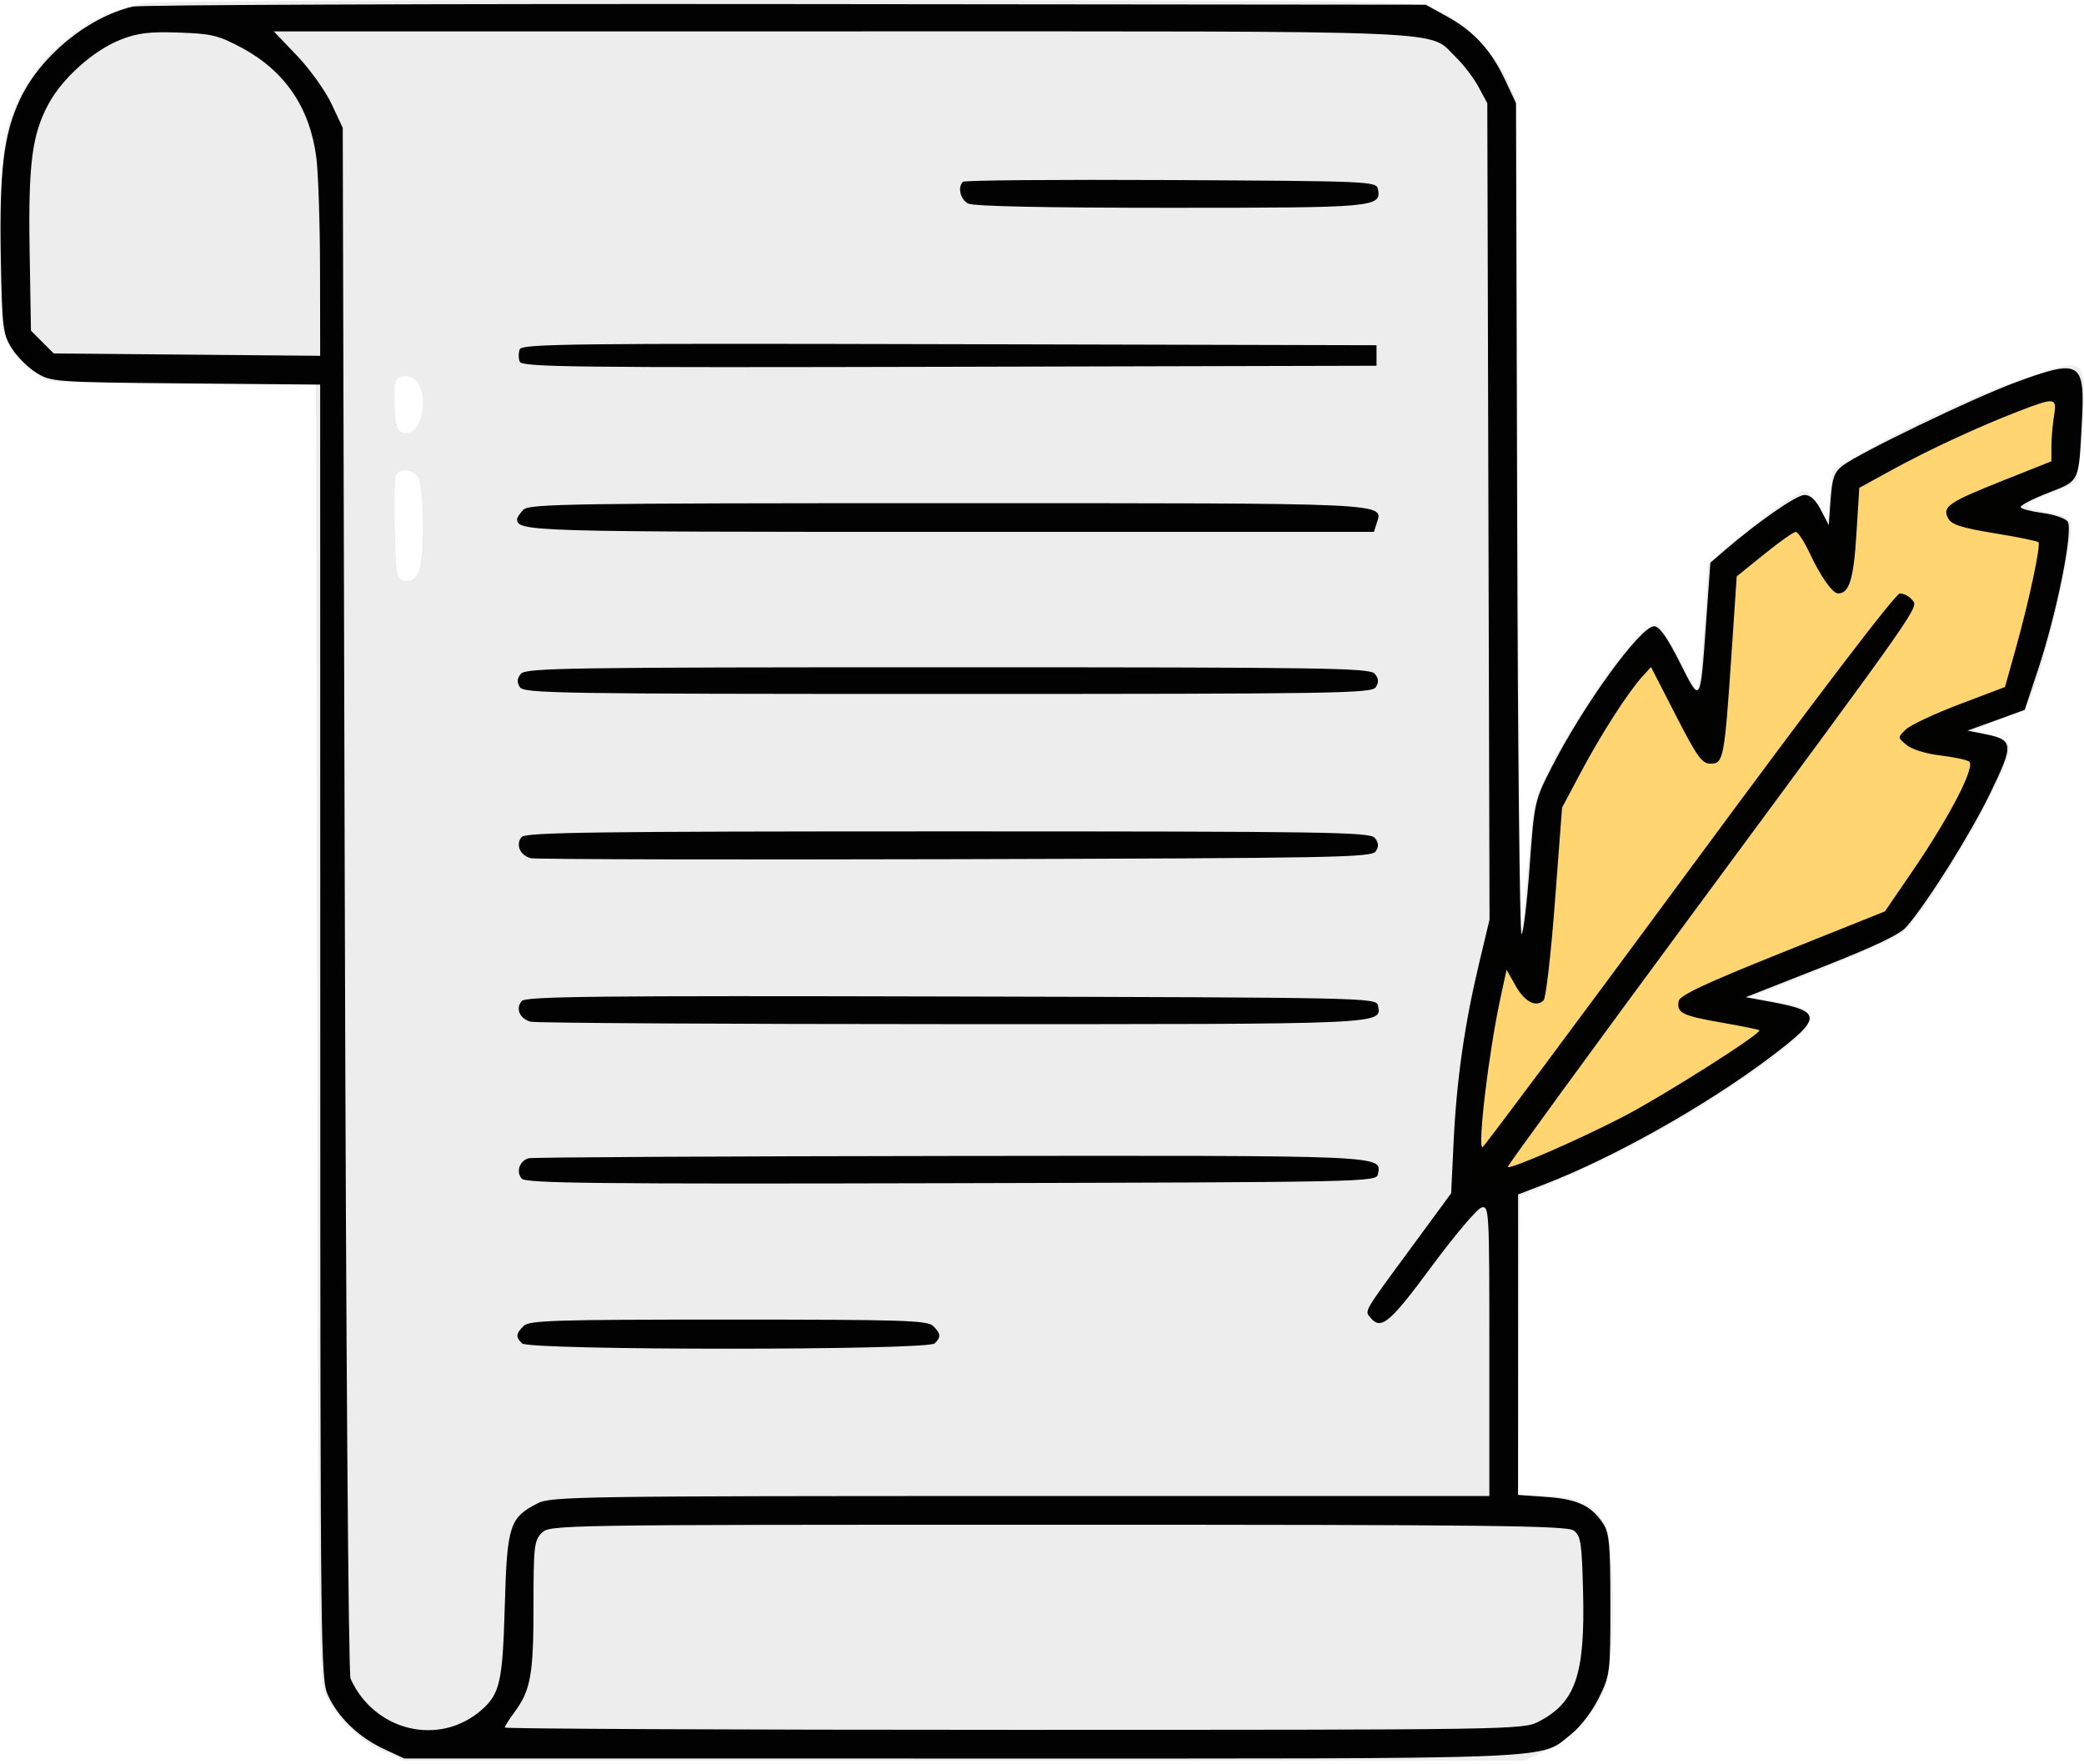 <svg width="508" height="430" viewBox="0 0 508 430" fill="none" xmlns="http://www.w3.org/2000/svg">
<path fill-rule="evenodd" clip-rule="evenodd" d="M35.816 0.722C19.572 3.129 5.867 15.723 1.58 32.183C-0.206 39.04 -0.605 75.762 1.043 81.692C2.16 85.713 7.175 91.008 11.362 92.587C13.129 93.253 25.875 93.648 45.597 93.648H77.017L77.282 251.398C77.524 395.617 77.689 409.46 79.2 412.788C81.767 418.44 87.551 424.177 93.305 426.778L98.547 429.148H235.047H371.547L376.835 426.759C383.532 423.732 389.572 416.985 391.552 410.32C393.82 402.682 393.646 376.353 391.295 371.648C388.925 366.903 384.096 364.651 376.285 364.65L370.022 364.648L370.285 328.084L370.547 291.52L379.593 287.733C393.677 281.836 407.999 274.163 420.81 265.65C434.953 256.251 441.047 251.125 441.047 248.629C441.047 246.105 439.583 245.327 432.547 244.112L426.547 243.076L444.047 236.193C453.672 232.408 462.604 228.374 463.895 227.229C470.7 221.198 490.5 186.795 489.835 182.159C489.626 180.699 488.353 179.86 485.19 179.097L480.834 178.047L487.19 175.558C491.497 173.872 493.929 172.276 494.73 170.609C498.301 163.182 505.906 130.329 504.751 127.318C504.421 126.46 502.441 125.479 500.35 125.137C492.474 123.851 492.249 123.19 498.847 120.723C502.223 119.46 505.438 117.882 505.991 117.216C506.544 116.549 507.296 110.406 507.661 103.564C508.541 87.107 508.534 87.1 495.253 91.593C483.254 95.652 469.019 102.007 456.836 108.744C451.727 111.569 447.322 114.09 447.047 114.346C446.772 114.603 446.322 117.588 446.047 120.98L445.547 127.148L443.331 123.398C442.112 121.335 440.594 119.648 439.958 119.648C438.395 119.648 427.73 127.329 421.442 132.983L416.336 137.573L415.668 148.861C415.301 155.069 414.725 162.124 414.389 164.538L413.778 168.928L409.662 161.038C404.411 150.969 402.938 150.604 396.789 157.845C390.995 164.666 382.316 178.096 377.529 187.648C373.964 194.762 373.704 195.945 372.481 210.648C371.772 219.173 371.053 226.373 370.883 226.648C370.714 226.923 370.344 181.473 370.061 125.648L369.547 24.148L367.165 18.878C364.242 12.409 355.963 4.576 349.333 2.004C344.752 0.227 338.064 0.142 193.047 0.011C109.722 -0.065 38.968 0.255 35.816 0.722ZM96.459 93.017C96.17 93.77 96.071 96.804 96.24 99.758C96.49 104.139 96.904 105.197 98.481 105.497C102.307 106.226 104.614 98.444 102.012 93.582C100.821 91.356 97.236 90.992 96.459 93.017ZM96.482 115.956C96.206 116.676 96.108 122.633 96.264 129.194C96.522 140.073 96.717 141.157 98.481 141.495C101.935 142.157 103.047 138.967 103.047 128.391C103.047 122.96 102.581 117.646 102.012 116.582C100.838 114.388 97.24 113.981 96.482 115.956Z" fill="black" fill-opacity="0.071"/>
<path d="M360.547 257.648L359.047 285.648L366.547 289.148L421.047 262.148L434.047 248.648L415.547 243.648L464.547 222.648L485.547 184.148L471.047 180.648L492.047 170.148L499.047 129.648L482.547 125.648L502.047 115.633L504.547 107.148L502.047 93.648L451.547 116.648L448.547 138.148L440.047 125.648L421.047 138.148L415.547 178.648L402.047 157.648L377.547 198.148L374.047 237.148L366.547 228.148L360.547 257.648Z" fill="#FFD571" stroke="#FFD571"/>
<path fill-rule="evenodd" clip-rule="evenodd" d="M32.328 1.611C21.262 4.263 9.768 13.746 4.83 24.299C0.872 32.757 -0.195 41.725 0.208 63.148C0.523 79.874 0.71 81.41 2.847 84.848C4.113 86.882 6.813 89.582 8.847 90.848C12.483 93.108 13.117 93.153 45.297 93.449L78.047 93.749L78.069 251.449C78.09 402.015 78.174 409.33 79.918 413.17C82.372 418.572 87.435 423.454 93.526 426.29L98.547 428.628L234.671 428.638C384.129 428.649 375.003 429.019 383.084 422.618C385.279 420.88 388.149 417.104 389.744 413.856C392.482 408.281 392.547 407.751 392.547 391.107C392.547 376.511 392.294 373.679 390.783 371.371C387.941 367.028 384.519 365.415 377.015 364.878L370.047 364.379V327.759V291.138L376.297 288.744C392.997 282.347 415.754 269.57 431.281 257.875C444.34 248.037 444.379 246.54 431.638 244.188L425.547 243.063L444.047 235.781C457.231 230.591 463.198 227.73 464.812 225.823C470.184 219.479 480.296 203.335 485.111 193.415C490.985 181.315 490.891 180.328 483.729 178.912L479.588 178.093L486.567 175.566L493.547 173.04L496.841 163.094C501.476 149.102 505.486 128.882 503.986 127.074C503.353 126.312 500.623 125.395 497.919 125.037C495.215 124.678 492.801 124.059 492.556 123.662C492.31 123.265 495.247 121.709 499.082 120.204C507.03 117.086 506.661 117.83 507.463 103.295C508.309 87.975 507.258 87.323 491.253 93.231C480.821 97.082 453.107 110.439 449.119 113.539C447.123 115.09 446.61 116.546 446.235 121.721L445.78 128.017L443.89 124.333C442.603 121.826 441.316 120.648 439.862 120.648C437.909 120.648 428.46 127.219 420.234 134.297L416.922 137.148L415.924 151.148C414.438 171.985 414.629 171.684 409.44 161.398C406.333 155.24 404.488 152.648 403.213 152.648C399.885 152.648 385.944 171.861 378.129 187.216C374.075 195.183 374.009 195.486 372.846 211.466C372.198 220.366 371.315 227.648 370.885 227.648C370.454 227.648 369.977 182.086 369.824 126.398L369.547 25.148L366.946 19.602C363.506 12.268 359.342 7.682 352.866 4.094L347.547 1.148L191.547 0.994C105.747 0.909 34.099 1.187 32.328 1.611ZM29.349 9.693C22.795 12.285 15.25 19.013 11.847 25.3C7.787 32.8 6.867 39.983 7.225 61.378L7.547 80.607L10.318 83.378L13.09 86.148L45.568 86.437L78.047 86.727L78.014 65.937C77.996 54.503 77.591 42.12 77.114 38.419C75.541 26.226 69.455 17.285 58.873 11.623C53.246 8.612 51.553 8.205 43.547 7.938C36.317 7.696 33.525 8.041 29.349 9.693ZM72.436 13.617C75.567 16.9 79.348 22.187 80.838 25.367L83.547 31.148L84.047 219.148C84.333 326.857 84.93 408.002 85.445 409.148C91.221 422.014 107.118 425.811 117.399 416.78C121.863 412.859 122.526 409.886 123.047 391.469C123.605 371.747 124.189 369.933 131.118 366.4C134.323 364.765 142.002 364.651 248.797 364.65L363.047 364.648V329.242C363.047 294.86 362.992 293.85 361.133 294.336C360.081 294.611 354.595 301.094 348.942 308.742C338.775 322.498 336.647 324.281 334.083 321.192C332.621 319.43 332.18 320.189 344.075 304.007L353.735 290.865L354.355 278.007C355.071 263.144 357.013 249.619 360.577 234.69L363.093 224.148L362.82 124.648L362.547 25.148L360.385 21.148C359.195 18.948 356.72 15.708 354.885 13.949C347.842 7.198 358.518 7.648 205.427 7.648H66.743L72.436 13.617ZM234.723 44.306C233.385 45.643 234.086 48.598 235.981 49.613C237.237 50.285 254.546 50.648 285.29 50.648C335.412 50.648 336.748 50.527 335.892 46.082C335.531 44.205 334.047 44.14 285.459 43.889C257.926 43.746 235.095 43.934 234.723 44.306ZM126.687 85.143C126.37 85.971 126.37 87.325 126.687 88.153C127.197 89.481 139.46 89.627 231.406 89.403L335.547 89.148V86.648V84.148L231.406 83.893C139.46 83.669 127.197 83.815 126.687 85.143ZM492.161 100.202C482.385 103.963 470.41 109.504 461.388 114.441L453.228 118.907L452.514 130.329C451.833 141.228 450.767 144.648 448.048 144.648C446.706 144.648 443.771 140.483 441.126 134.826C439.795 131.978 438.269 129.648 437.737 129.648C437.204 129.648 433.749 132.088 430.058 135.07L423.348 140.491L422.082 159.32C420.368 184.815 420.117 186.148 417.019 186.148C414.872 186.148 413.753 184.601 408.5 174.367L402.454 162.586L400.377 164.867C396.868 168.721 390.356 178.842 385.447 188.069L380.772 196.858L379.033 219.829C378.077 232.463 376.837 243.258 376.277 243.818C374.439 245.656 371.638 244.198 369.424 240.249L367.246 236.367L365.654 243.757C362.898 256.554 360.138 279.648 361.365 279.648C361.669 279.648 384.312 249.273 411.684 212.148C443.158 169.458 462.066 144.648 463.126 144.648C464.048 144.648 465.367 145.329 466.058 146.161C467.707 148.148 469.428 145.682 413.714 221.143C388.133 255.79 367.347 284.282 367.524 284.458C368.153 285.087 385.724 277.409 396.047 271.994C406.107 266.718 429.546 251.814 428.862 251.129C428.681 250.948 424.517 250.099 419.608 249.243C410.026 247.57 408.669 246.887 409.203 244.004C409.463 242.601 415.643 239.706 434.51 232.148L459.473 222.148L466.155 212.385C475.319 198.997 481.685 186.66 479.976 185.604C479.262 185.163 476.055 184.497 472.85 184.125C469.545 183.742 466.054 182.652 464.785 181.609C462.548 179.771 462.548 179.769 464.547 177.82C465.647 176.748 471.54 173.979 477.642 171.666L488.737 167.461L491.306 158.305C494.588 146.607 497.533 132.801 496.885 132.152C496.609 131.876 491.78 130.895 486.155 129.972C478.128 128.654 475.704 127.876 474.89 126.354C473.37 123.515 474.923 122.445 488.297 117.119L500.047 112.44L500.058 108.794C500.064 106.789 500.348 103.461 500.689 101.398C501.438 96.869 500.99 96.806 492.161 100.202ZM127.618 124.219C126.754 125.084 126.047 126.119 126.047 126.519C126.047 129.57 128.682 129.648 231.68 129.648H334.912L335.602 127.474C337.175 122.52 339.957 122.648 230.927 122.648C139.772 122.648 129.026 122.811 127.618 124.219ZM126.977 164.232C126.024 165.381 125.951 166.273 126.714 167.482C127.684 169.019 135.75 169.148 231.047 169.148C326.344 169.148 334.41 169.019 335.38 167.482C336.143 166.273 336.07 165.381 335.117 164.232C333.933 162.806 323.582 162.648 231.047 162.648C138.512 162.648 128.161 162.806 126.977 164.232ZM127.152 204.021C125.614 205.874 126.783 208.548 129.407 209.181C130.584 209.465 177.173 209.574 232.938 209.423C326.289 209.17 334.412 209.016 335.38 207.482C336.143 206.273 336.07 205.381 335.117 204.232C333.933 202.806 323.582 202.648 231.047 202.648C145.144 202.648 128.105 202.873 127.152 204.021ZM127.156 244.017C125.616 245.872 126.694 248.319 129.366 249.036C130.566 249.357 176.798 249.627 232.106 249.634C338.847 249.649 336.789 249.739 335.892 245.082C335.527 243.187 333.439 243.143 231.91 242.893C144.885 242.679 128.117 242.859 127.156 244.017ZM128.882 282.321C126.662 282.909 125.736 285.569 127.156 287.279C128.117 288.437 144.885 288.617 231.91 288.403C333.439 288.153 335.527 288.109 335.892 286.214C336.79 281.55 338.914 281.641 231.606 281.764C176.023 281.828 129.798 282.078 128.882 282.321ZM127.618 323.219C125.732 325.105 125.666 325.867 127.247 327.448C128.976 329.177 226.118 329.177 227.847 327.448C229.428 325.867 229.362 325.105 227.476 323.219C226.09 321.834 220.175 321.648 177.547 321.648C134.919 321.648 129.004 321.834 127.618 323.219ZM132.047 373.648C130.215 375.48 130.047 376.981 130.047 391.499C130.047 408.197 129.364 412.001 125.409 417.331C124.11 419.082 123.047 420.77 123.047 421.081C123.047 421.393 178.865 421.648 247.087 421.648C368.226 421.648 371.216 421.602 374.961 419.692C384.08 415.04 386.417 408.225 385.891 387.815C385.586 376.001 385.326 374.321 383.606 373.065C381.956 371.86 363.116 371.648 257.856 371.648C135.38 371.648 134.025 371.67 132.047 373.648Z" fill="black" fill-opacity="0.992"/>
</svg>
